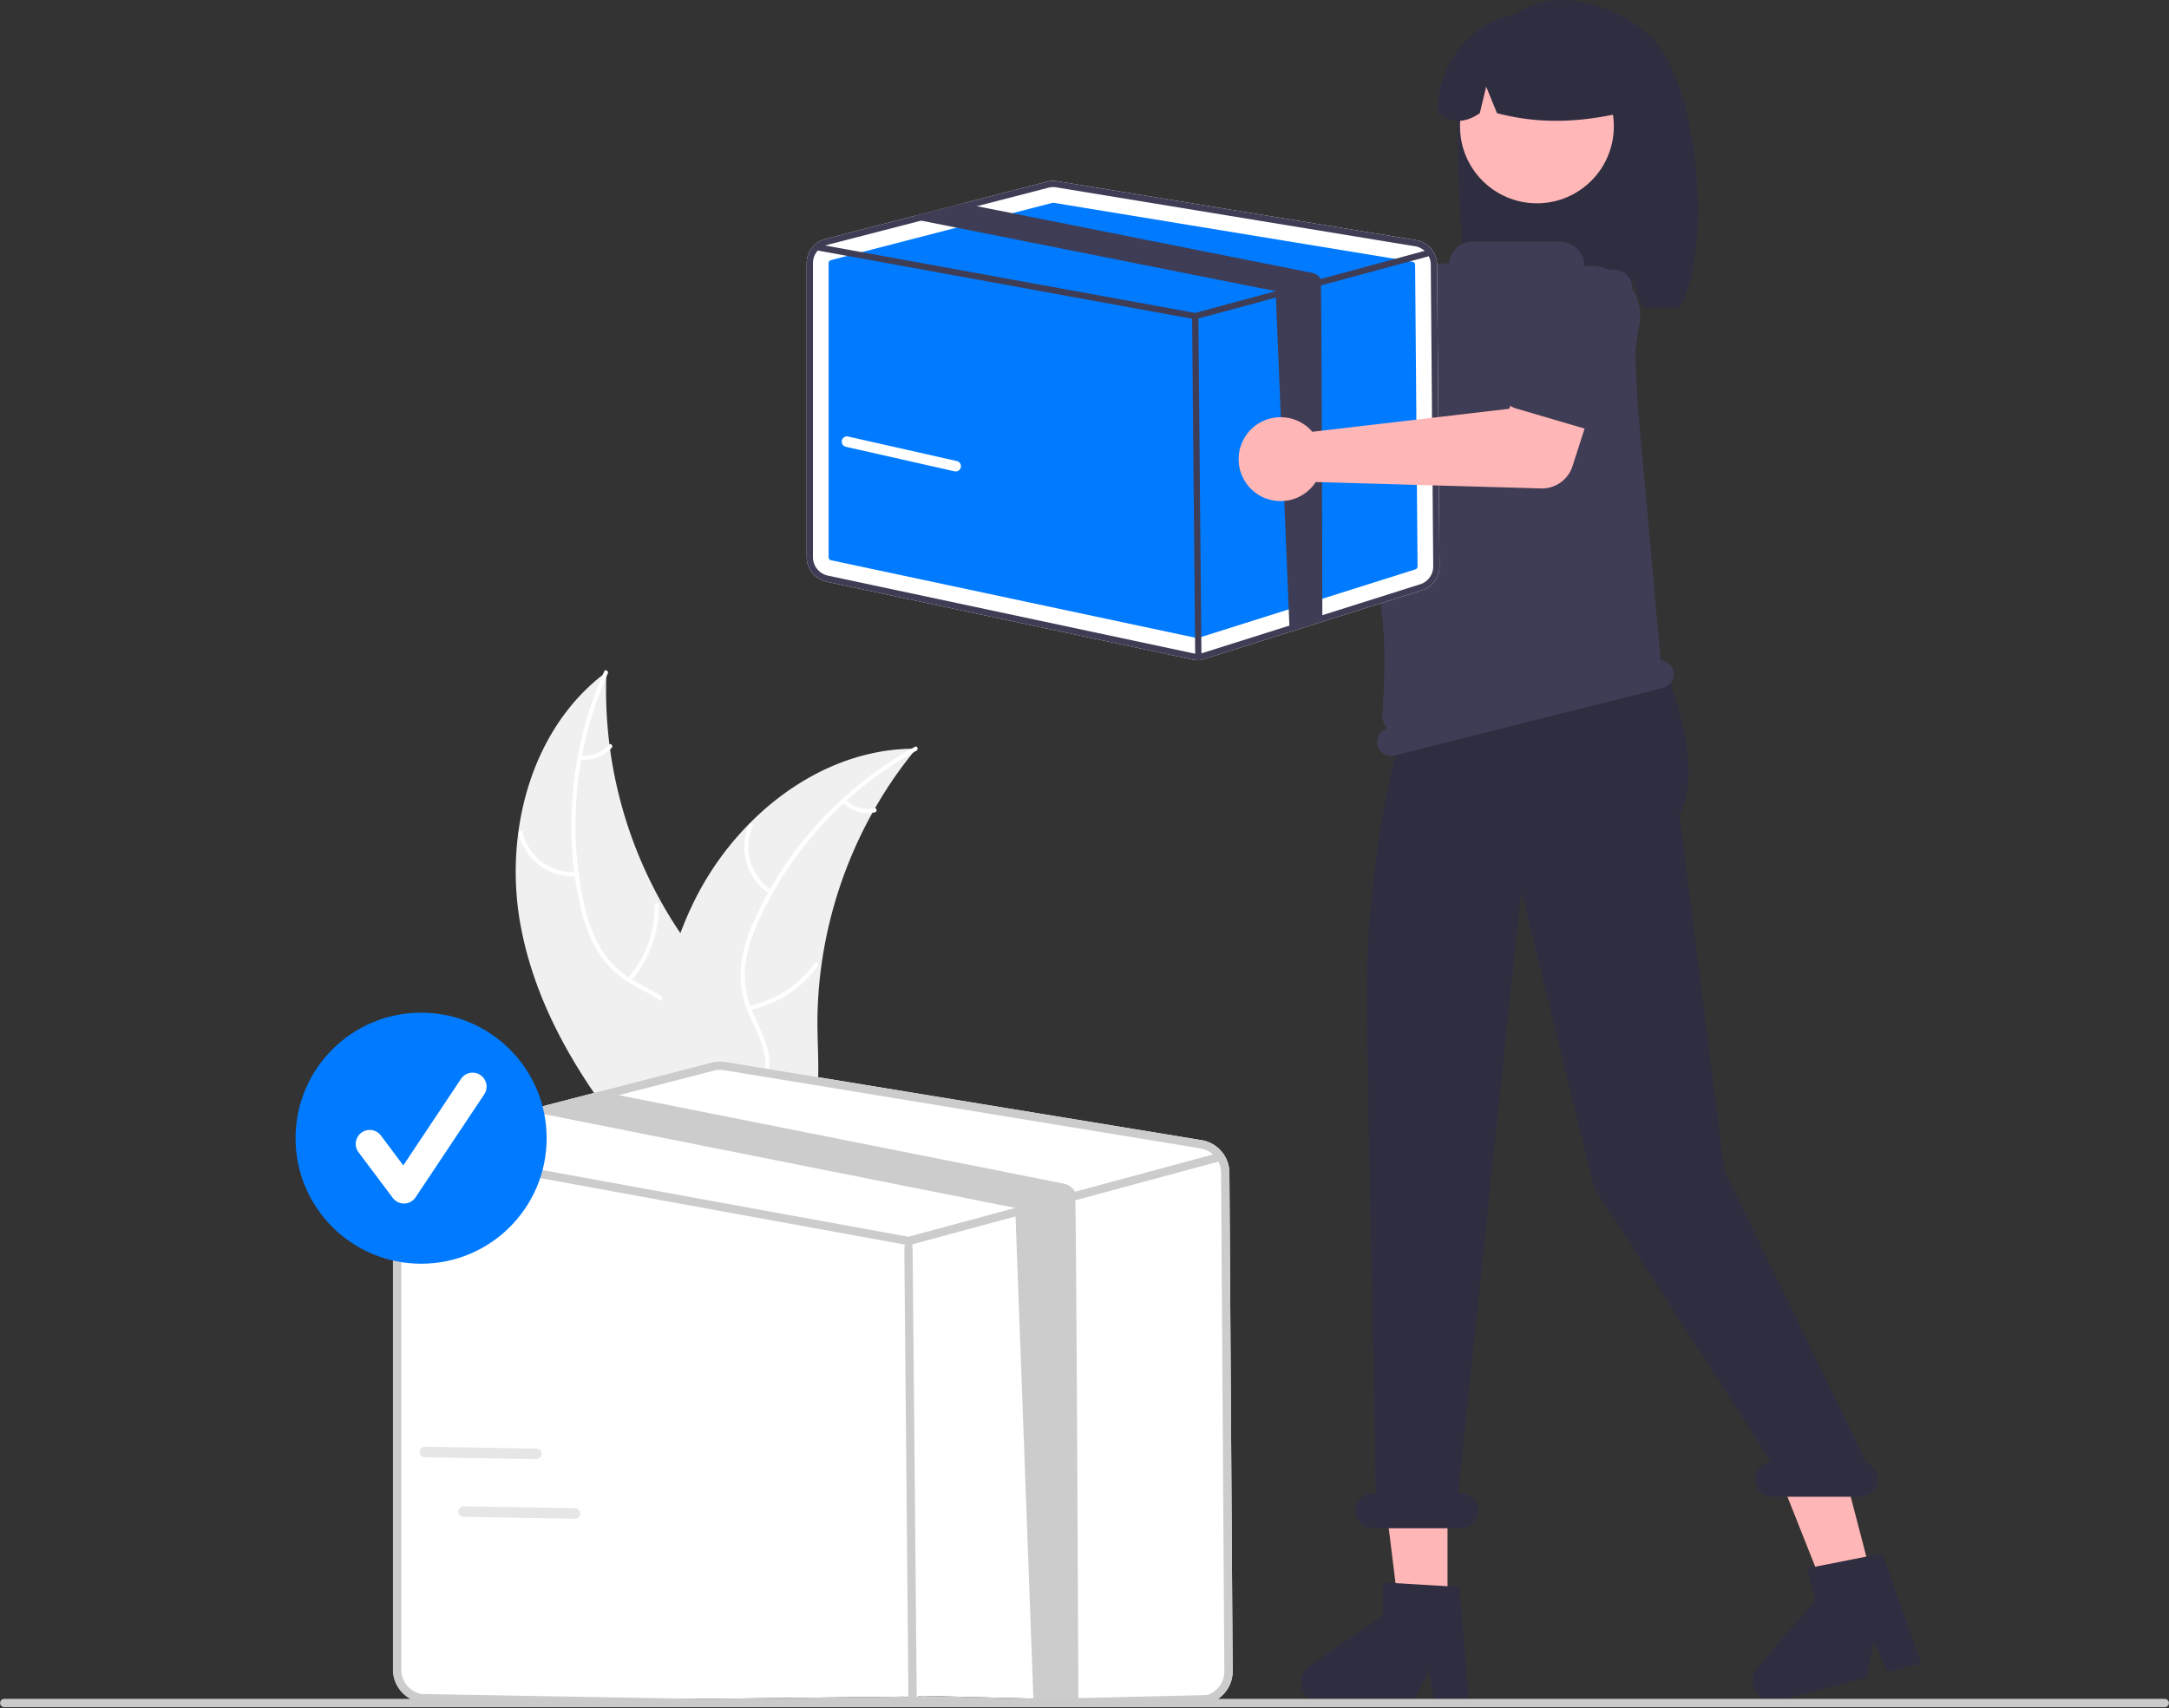 <svg xmlns="http://www.w3.org/2000/svg" width="618.675" height="487.325" viewBox="0 0 618.675 487.325" xmlns:xlink="http://www.w3.org/1999/xlink" role="img" artist="Katerina Limpitsouni" source="https://undraw.co/"><rect x="0" y="0" width="618.675" height="487.325" fill="#333333" stroke="none"/><path d="M439.195,470.558c-4.938-26.426,2.836-56.491,24.443-72.487a123.863,123.863,0,0,0,25.822,81.025c6.935,8.889,15.575,18.054,15.307,29.326-.167,7.014-3.96,13.547-8.958,18.47-4.999,4.922-11.156,8.471-17.24,11.965l-.947,1.473C459.786,520.214,444.132,496.984,439.195,470.558Z" transform="translate(-290.662 -206.338)" fill="#f0f0f0"/><path d="M464.031,398.475a105.87,105.87,0,0,0-6.989,64.761,45.591,45.591,0,0,0,4.828,13.444,26.149,26.149,0,0,0,9.878,9.582c3.771,2.179,7.88,3.971,11.055,7.028a16.011,16.011,0,0,1,4.713,12.216c-.152,5.623-2.315,10.855-4.609,15.899-2.546,5.6-5.28,11.376-5.115,17.672.02.763-1.165.749-1.185-.012-.287-10.954,7.632-19.751,9.396-30.261.823-4.904.174-10.087-3.274-13.888-3.015-3.324-7.251-5.176-11.088-7.349a27.903,27.903,0,0,1-10.008-9.009,42.148,42.148,0,0,1-5.327-13.209,102.712,102.712,0,0,1-2.328-32.018,107.747,107.747,0,0,1,9.035-35.465c.31-.694,1.325-.081,1.017.609Z" transform="translate(-290.662 -206.338)" fill="#fff"/><path d="M455.169,456.308a15.884,15.884,0,0,1-16.571-12.183c-.173-.742.972-1.046,1.146-.303a14.708,14.708,0,0,0,15.438,11.301c.76-.057.744,1.128-.012,1.185Z" transform="translate(-290.662 -206.338)" fill="#fff"/><path d="M469.691,485.41a30.615,30.615,0,0,0,7.674-20.95c-.017-.763,1.168-.75,1.185.012a31.844,31.844,0,0,1-8.029,21.784c-.508.571-1.334-.279-.829-.847Z" transform="translate(-290.662 -206.338)" fill="#fff"/><path d="M456.335,421.817a8.991,8.991,0,0,0,7.987-2.999c.5-.577,1.326.273.829.847a10.075,10.075,0,0,1-8.828,3.337.612.612,0,0,1-.586-.599.595.595,0,0,1,.599-.586Z" transform="translate(-290.662 -206.338)" fill="#fff"/><path d="M551.996,419.93c-.302.369-.604.738-.904,1.117a118.407,118.407,0,0,0-10.837,15.858c-.252.427-.502.863-.742,1.296a124.827,124.827,0,0,0-14.565,43.589,121.222,121.222,0,0,0-1.111,18.385c.133,8.49.954,17.685-1.649,25.494a20.796,20.796,0,0,1-.937,2.397l-41.762,13.306c-.11-.017-.218-.025-.328-.042l-1.643.608c-.027-.317-.048-.646-.076-.963-.016-.184-.024-.37-.04-.554-.008-.123-.016-.247-.03-.358-.003-.041-.005-.082-.005-.114-.014-.111-.016-.215-.027-.317-.124-1.839-.239-3.681-.334-5.529-.003-.01-.003-.01.003-.022-.717-14.077-.265-28.337,2.337-42.075.078-.413.153-.836.251-1.255a115.675,115.675,0,0,1,5.115-18.17,102.26,102.26,0,0,1,4.124-9.49,85.036,85.036,0,0,1,15.437-21.648c12.459-12.681,28.834-21.235,46.381-21.505C551.104,419.931,551.544,419.927,551.996,419.93Z" transform="translate(-290.662 -206.338)" fill="#f0f0f0"/><path d="M552.071,420.49a105.87,105.87,0,0,0-44.571,47.5,45.591,45.591,0,0,0-4.24,13.641,26.149,26.149,0,0,0,2.119,13.598c1.699,4.01,3.901,7.915,4.596,12.268a16.011,16.011,0,0,1-3.592,12.592c-3.507,4.398-8.384,7.273-13.252,9.92-5.405,2.938-11.065,5.904-14.724,11.031-.443.621-1.381-.103-.939-.723,6.365-8.919,17.985-11.175,25.722-18.505,3.61-3.42,6.212-7.949,5.747-13.06-.406-4.47-2.673-8.498-4.429-12.543a27.903,27.903,0,0,1-2.567-13.219,42.148,42.148,0,0,1,3.7-13.754,102.712,102.712,0,0,1,17.418-26.966,107.747,107.747,0,0,1,28.566-22.877c.666-.367,1.107.733.445,1.098Z" transform="translate(-290.662 -206.338)" fill="#fff"/><path d="M510.176,461.33a15.884,15.884,0,0,1-5.896-19.705c.309-.697,1.406-.25,1.097.448a14.708,14.708,0,0,0,5.522,18.318c.641.412-.085,1.348-.723.939Z" transform="translate(-290.662 -206.338)" fill="#fff"/><path d="M504.25,493.309a30.615,30.615,0,0,0,18.74-12.107c.445-.62,1.383.104.939.723a31.844,31.844,0,0,1-19.527,12.559c-.749.15-.897-1.026-.152-1.175Z" transform="translate(-290.662 -206.338)" fill="#fff"/><path d="M531.873,434.493a8.991,8.991,0,0,0,8.183,2.414c.747-.16.894,1.017.152,1.175a10.075,10.075,0,0,1-9.058-2.651.612.612,0,0,1-.108-.831.595.595,0,0,1,.831-.108Z" transform="translate(-290.662 -206.338)" fill="#fff"/><path d="M617.595,275.421a11.998,11.998,0,0,1,.273,1.869L666.832,305.538l11.901-6.851,12.688,16.61-19.89,14.177a9.119,9.119,0,0,1-10.94-.267l-50.491-39.832a11.965,11.965,0,1,1,7.495-13.953Z" transform="translate(-290.662 -206.338)" fill="#ffb6b6"/><path d="M667.511,302.419a5.124,5.124,0,0,1,2.558-3.42l22.606-12.317a14.245,14.245,0,0,1,17.222,22.695l-18.118,18.406a5.129,5.129,0,0,1-7.75-.51L668.43,306.591A5.123,5.123,0,0,1,667.511,302.419Z" transform="translate(-290.662 -206.338)" fill="#3f3d56"/><path d="M707.898,230.813c3.253-10.366,10.649-19.873,20.878-23.377,10.23-3.504,25.208,1.834,32.899,9.498,14.067,14.02,17.5,62.182,7.835,77.402-1.922-.102-8.556-.177-10.501-.25l-2.752-9.173v9.083c-15.186-.469-30.997-.175-46.815.128C708.023,283.349,704.645,241.179,707.898,230.813Z" transform="translate(-290.662 -206.338)" fill="#2f2e41"/><polygon points="412.883 459.573 399.032 459.573 392.443 406.146 412.886 406.147 412.883 459.573" fill="#ffb6b6"/><polygon points="534.137 450.96 520.734 454.453 500.881 404.416 520.663 399.261 534.137 450.96" fill="#ffb6b6"/><polygon points="457.805 131.433 460.944 139.593 460.316 147.753 398.892 169.028 401.94 133.316 408.844 125.155 457.805 131.433" fill="#ffb6b6"/><circle cx="438.384" cy="36.061" r="21.938" fill="#ffb7b7"/><path d="M713.972,213.831a27.555,27.555,0,0,1,41.894,24.048c-11.959,3.056-24.702,4.335-38.207.736l-3.087-7.555-1.82,7.561q-6.197,4.359-11.963-.016A28.135,28.135,0,0,1,713.972,213.831Z" transform="translate(-290.662 -206.338)" fill="#2f2e41"/><path d="M709.742,692.211h-9.829l-1.754-9.279-4.493,9.279H667.597a5.86,5.86,0,0,1-3.33-10.682l20.817-14.377V657.771l21.896,1.307Z" transform="translate(-290.662 -206.338)" fill="#2f2e41"/><path d="M838.644,680.868l-9.511,2.479-4.038-8.537-2.007,10.113-25.225,6.575a5.86,5.86,0,0,1-5.916-9.497l16.518-19.163-2.366-9.078,21.518-4.258Z" transform="translate(-290.662 -206.338)" fill="#2f2e41"/><path d="M823.1,623.699l-40.601-83.448L769.753,438.685c8.788-16.32-7.532-49.529-7.532-49.529V375.213L699,387.14v0a303.467,303.467,0,0,0-18.492,110.188L683.055,632.338h-.799a5,5,0,0,0,0,10h25a5,5,0,1,0,0-10h-.645l17.947-171.757,20.868,84.758,50.43,78.039a4.987,4.987,0,0,0,.4,9.96h25a4.995,4.995,0,0,0,1.844-9.639Z" transform="translate(-290.662 -206.338)" fill="#2f2e41"/><path d="M767.936,397.704h-0a3.987,3.987,0,0,0-3.605-2.995c-.833-9.527-6.339-70.629-6.549-72.421l-.008-.076-1.594-34.058a5.037,5.037,0,0,0-4.703-4.79l-8.421-.55a.446.446,0,0,1-.431-.445,7.081,7.081,0,0,0-7.081-7.081H710.613a6.63,6.63,0,0,0-6.576,5.804.44.44,0,0,1-.448.396l-.003-0a11.845,11.845,0,0,0-11.915,9.824c-3.408,19.831-10.239,64.84-6.862,89.862,1.176,8.711.641,21.812.197,29.1a5.365,5.365,0,0,0,1.336,3.89,3.992,3.992,0,0,0-2.766,4.808h0a4,4,0,0,0,4.856,2.901l76.603-19.311A4,4,0,0,0,767.936,397.704Z" transform="translate(-290.662 -206.338)" fill="#3f3d56"/><path d="M641.331,540.887a9.464,9.464,0,0,0-7.945-9.281L497.571,509.303a9.463,9.463,0,0,0-3.913.174l-31.829,8.23-18.262,4.728-33.703,8.712a9.494,9.494,0,0,0-7.107,9.187V682.648a9.535,9.535,0,0,0,7.511,9.274L548.603,690.355a9.217,9.217,0,0,0,1.976.205,9.469,9.469,0,0,0,2.854-.435l82.189,2.045a9.448,9.448,0,0,0,6.633-9.123Z" transform="translate(-290.662 -206.338)" fill="#fff"/><path d="M641.331,540.887a9.464,9.464,0,0,0-7.945-9.281L497.571,509.303a9.463,9.463,0,0,0-3.913.174l-31.829,8.23-18.262,4.728-33.703,8.712a9.494,9.494,0,0,0-7.107,9.187V682.648a9.535,9.535,0,0,0,7.511,9.274L548.603,690.355a9.217,9.217,0,0,0,1.976.205,9.469,9.469,0,0,0,2.854-.435l82.189,2.045a9.448,9.448,0,0,0,6.633-9.123ZM634.911,689.91l-82.189,1.955a7.214,7.214,0,0,1-3.621.174l-138.344-2.433a7.153,7.153,0,0,1-5.629-6.957V540.334a7.123,7.123,0,0,1,4.664-6.68,5.911,5.911,0,0,1,.664-.206l35.655-9.218,21.085-5.455,27.054-6.997a6.782,6.782,0,0,1,1.779-.229,7.036,7.036,0,0,1,1.154.095L632.998,533.946a7.136,7.136,0,0,1,5.17,3.739,7.116,7.116,0,0,1,.791,3.218l.925,142.16A7.09,7.09,0,0,1,634.911,689.91Z" transform="translate(-290.662 -206.338)" fill="#ccc"/><path d="M638.168,537.686a1.03,1.03,0,0,1-.3.134l-39.948,10.799-12.436,3.36L550.113,561.537a1.372,1.372,0,0,1-.308.04,1.935,1.935,0,0,1-.213-.016L406.97,535.559l-.474-.087a1.189,1.189,0,0,1,.427-2.34l2.87.522,139.965,25.52,30.485-8.238,17.053-4.609,39.332-10.633.625-.166a1.192,1.192,0,0,1,1.384.648.926.926,0,0,1,.071.19A1.189,1.189,0,0,1,638.168,537.686Z" transform="translate(-290.662 -206.338)" fill="#ccc"/><path d="M550.991,690.838c-.65,0-1.18-.523-1.186,2.825l-1.186-129.261c-.006-4.655.52-5.191,1.175-5.197h.011c.65,0,1.18.523,1.186,5.175l1.186,129.261c.006-3.345-.52-2.809-1.175-2.803Z" transform="translate(-290.662 -206.338)" fill="#ccc"/><path d="M598.256,692.338l-12.772.135L580.242,550.936,446.499,524.325a3.073,3.073,0,0,1-.387-.095,4.715,4.715,0,0,1-2.546-1.795l18.262-4.728,5.368,1.067,126.905,25.243a4.718,4.718,0,0,1,3.194,2.308C597.69,547.014,598.248,691.515,598.256,692.338Z" transform="translate(-290.662 -206.338)" fill="#ccc"/><path d="M700.559,281.827a7.133,7.133,0,0,0-5.988-6.995L592.213,258.024a7.132,7.132,0,0,0-2.949.131l-23.988,6.203-13.764,3.563-25.4,6.566a7.155,7.155,0,0,0-5.356,6.924v83.892a7.186,7.186,0,0,0,5.66,6.989L630.674,394.474a6.947,6.947,0,0,0,1.49.155,7.136,7.136,0,0,0,2.151-.328l61.942-19.561a7.121,7.121,0,0,0,4.999-6.876Z" transform="translate(-290.662 -206.338)" fill="#fff"/><path d="M591.054,264.184a.866.866,0,0,0-.221.029l-63.152,16.332a.893.893,0,0,0-.669.864v83.891a.897.897,0,0,0,.707.873l104.258,22.182a.901.901,0,0,0,.455-.022l61.943-19.56a.888.888,0,0,0,.623-.859l-.694-86.037a.891.891,0,0,0-.748-.873L591.199,264.196A.929.929,0,0,0,591.054,264.184Z" transform="translate(-290.662 -206.338)" fill="#007BFF"/><path d="M700.559,281.827a7.133,7.133,0,0,0-5.988-6.995L592.213,258.024a7.132,7.132,0,0,0-2.949.131l-23.988,6.203-13.764,3.563-25.4,6.566a7.155,7.155,0,0,0-5.356,6.924v83.892a7.186,7.186,0,0,0,5.66,6.989L630.674,394.474a6.947,6.947,0,0,0,1.49.155,7.136,7.136,0,0,0,2.151-.328l61.942-19.561a7.121,7.121,0,0,0,4.999-6.876Zm-4.838,91.209-61.942,19.561a5.437,5.437,0,0,1-2.729.131L526.786,370.546a5.391,5.391,0,0,1-4.242-5.243V281.41a5.369,5.369,0,0,1,3.515-5.035,4.454,4.454,0,0,1,.5-.155l26.872-6.947,15.891-4.111,20.389-5.273a5.111,5.111,0,0,1,1.341-.173,5.303,5.303,0,0,1,.87.071l102.357,16.808a5.378,5.378,0,0,1,3.897,2.818,5.363,5.363,0,0,1,.596,2.425l.697,86.037A5.344,5.344,0,0,1,695.72,373.036Z" transform="translate(-290.662 -206.338)" fill="#3f3d56"/><path d="M698.175,279.414a.776.776,0,0,1-.226.101l-30.107,8.139-9.372,2.532L631.812,297.39a1.034,1.034,0,0,1-.232.03,1.458,1.458,0,0,1-.161-.012L523.932,277.811l-.358-.066a.896.896,0,0,1,.322-1.764l2.163.393L631.544,295.609,654.519,289.4l12.852-3.474,29.642-8.014.471-.125a.898.898,0,0,1,1.043.489.698.698,0,0,1,.054.143A.896.896,0,0,1,698.175,279.414Z" transform="translate(-290.662 -206.338)" fill="#3f3d56"/><path d="M632.473,394.838a.894.894,0,0,1-.894-.886l-.894-97.418a.894.894,0,0,1,.886-.902h.008a.894.894,0,0,1,.894.886l.894,97.418a.894.894,0,0,1-.886.902Z" transform="translate(-290.662 -206.338)" fill="#3f3d56"/><path d="M667.842,382.987l-9.372,2.532L654.519,289.4,553.723,269.344a2.316,2.316,0,0,1-.292-.071,3.553,3.553,0,0,1-1.919-1.353l13.764-3.563,4.046.804,95.642,19.025a3.555,3.555,0,0,1,2.407,1.74C667.669,286.445,667.836,382.367,667.842,382.987Z" transform="translate(-290.662 -206.338)" fill="#3f3d56"/><path d="M663.643,328.184a11.997,11.997,0,0,1,1.335,1.337l56.146-6.557,5.46-12.6,20.093,5.755-7.499,23.246a9.119,9.119,0,0,1-8.937,6.315l-64.285-1.827a11.965,11.965,0,1,1-2.313-15.669Z" transform="translate(-290.662 -206.338)" fill="#ffb6b6"/><path d="M719.808,320.055a5.124,5.124,0,0,1,.011-4.271l10.788-23.374a14.245,14.245,0,0,1,27.363,7.932l-3.553,25.582a5.129,5.129,0,0,1-6.523,4.216l-24.86-7.285A5.124,5.124,0,0,1,719.808,320.055Z" transform="translate(-290.662 -206.338)" fill="#3f3d56"/><path d="M908.147,693.379H291.853a1.191,1.191,0,0,1,0-2.381H908.147a1.191,1.191,0,0,1,0,2.381Z" transform="translate(-290.662 -206.338)" fill="#cacaca"/><circle cx="120.113" cy="324.713" r="35.811" fill="#007BFF"/><path d="M405.89,549.688a3.982,3.982,0,0,1-3.186-1.594l-9.77-13.027a3.983,3.983,0,1,1,6.374-4.78l6.392,8.522L422.115,514.185a3.984,3.984,0,1,1,6.629,4.419L409.204,547.914a3.985,3.985,0,0,1-3.204,1.773C405.964,549.688,405.927,549.688,405.89,549.688Z" transform="translate(-290.662 -206.338)" fill="#fff"/><path d="M563.257,340.838a1.512,1.512,0,0,1-.331-.037l-31-7a1.5,1.5,0,0,1,.66-2.927l31,7a1.5,1.5,0,0,1-.329,2.964Z" transform="translate(-290.662 -206.338)" fill="#fff"/><path d="M443.951,622.574a1.513,1.513,0,0,1-.332.031l-31.776-.535a1.5,1.5,0,0,1,.05-3l31.776.535a1.5,1.5,0,0,1,.282,2.969Z" transform="translate(-290.662 -206.338)" fill="#e6e6e6"/><path d="M454.951,639.574a1.513,1.513,0,0,1-.332.031l-31.776-.535a1.5,1.5,0,0,1,.05-3l31.776.535a1.5,1.5,0,0,1,.282,2.969Z" transform="translate(-290.662 -206.338)" fill="#e6e6e6"/></svg>